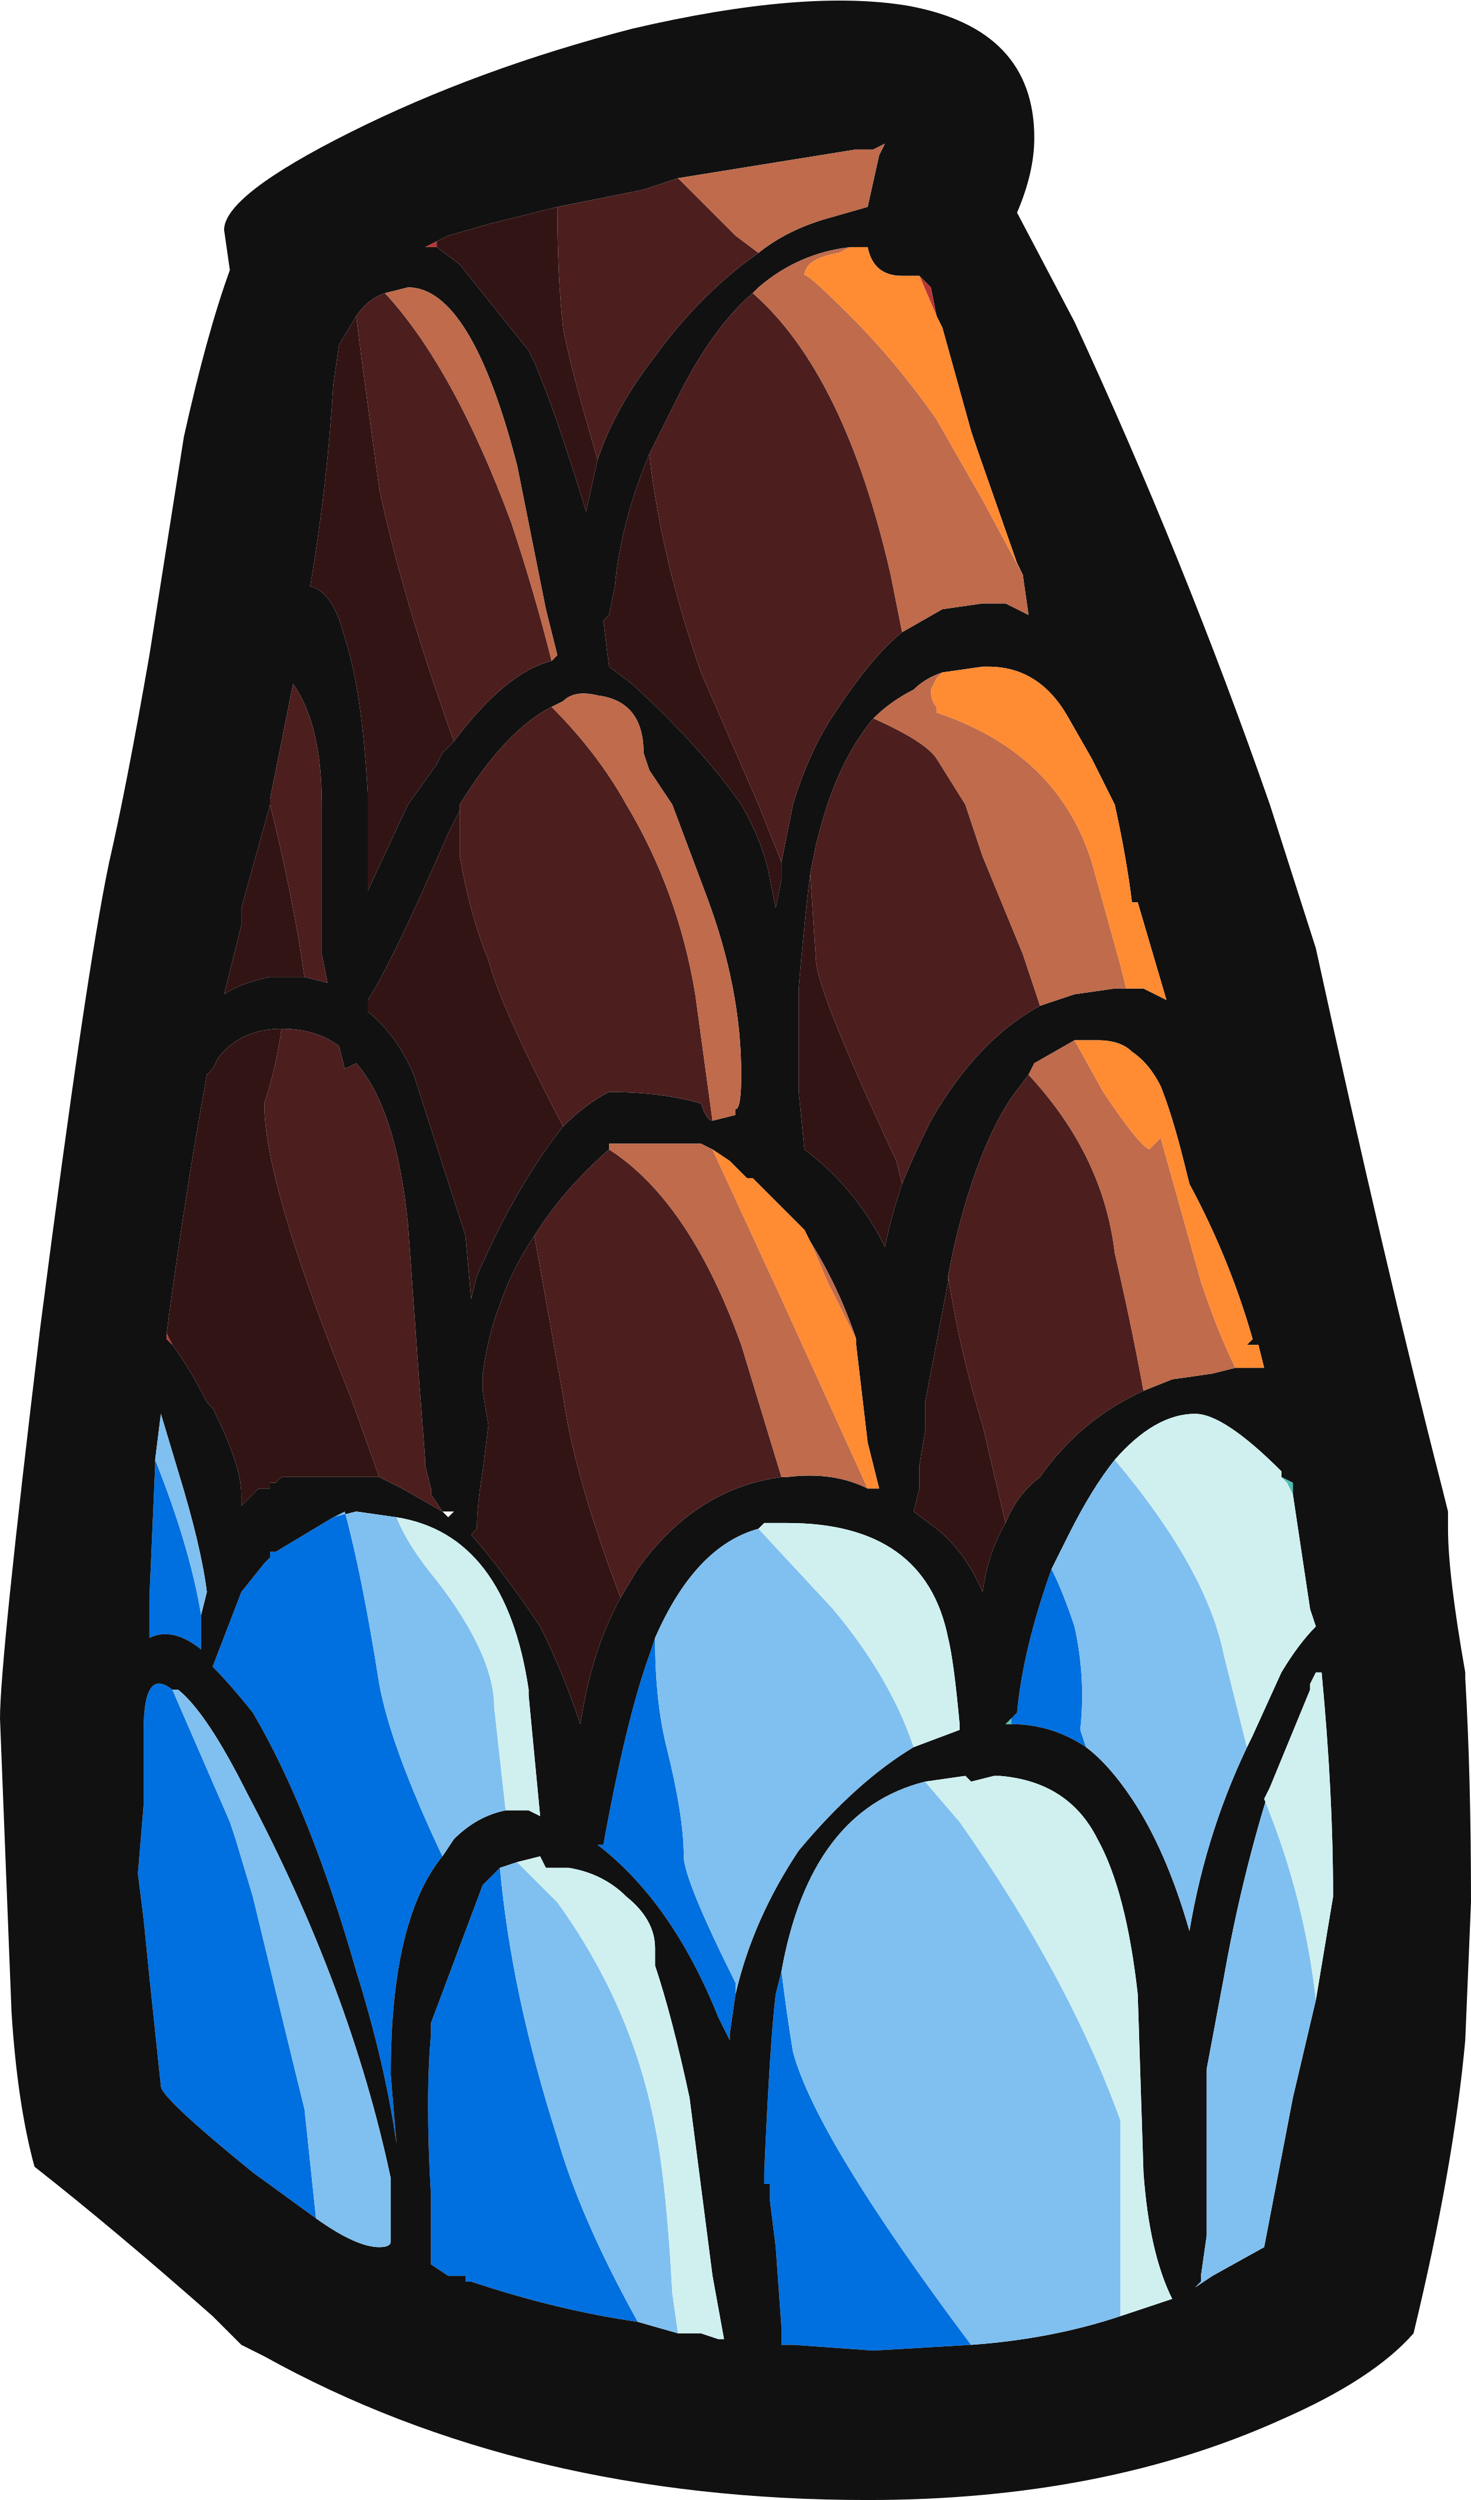 <?xml version="1.0" encoding="UTF-8" standalone="no"?>
<svg xmlns:ffdec="https://www.free-decompiler.com/flash" xmlns:xlink="http://www.w3.org/1999/xlink" ffdec:objectType="shape" height="21.75px" width="12.8px" xmlns="http://www.w3.org/2000/svg">
  <g transform="matrix(1.0, 0.0, 0.0, 1.0, 3.85, 9.3)">
    <path d="M2.55 8.05 L2.5 8.4 2.5 8.45 2.4 8.25 Q2.0 7.25 1.35 6.75 L1.4 6.75 Q1.6 5.65 1.8 5.1 L1.85 4.95 Q1.85 5.5 1.95 5.9 2.1 6.5 2.1 6.85 2.1 7.05 2.55 7.95 L2.55 8.05 M0.0 6.85 Q-0.45 7.4 -0.45 8.75 L-0.4 9.35 Q-0.5 8.65 -0.75 7.85 -1.15 6.45 -1.65 5.6 -1.85 5.35 -2.0 5.2 L-1.75 4.55 -1.55 4.3 -1.5 4.25 -1.5 4.2 -1.45 4.2 -0.95 3.9 -0.85 3.85 Q-0.7 4.4 -0.55 5.35 -0.45 5.9 0.0 6.85 M1.7 10.9 Q1.0 10.8 0.25 10.55 L0.2 10.55 0.2 10.5 0.05 10.5 -0.1 10.4 -0.1 9.8 Q-0.15 8.95 -0.1 8.4 L-0.1 8.3 0.35 7.1 0.5 6.95 Q0.6 8.05 1.0 9.3 1.2 10.0 1.7 10.9 M5.3 4.35 Q5.4 4.55 5.5 4.85 5.6 5.3 5.55 5.75 L5.6 5.9 Q5.3 5.7 4.95 5.7 L4.95 5.65 5.0 5.6 Q5.05 5.05 5.3 4.35 M4.6 11.1 L3.75 11.15 3.05 11.1 2.95 11.1 2.95 10.95 2.9 10.25 2.85 9.85 2.85 9.7 2.8 9.7 2.8 9.6 Q2.85 8.45 2.9 8.05 L2.95 7.85 Q3.0 8.25 3.05 8.55 3.25 9.3 4.6 11.1 M-2.5 3.4 Q-2.2 4.15 -2.1 4.75 L-2.1 5.05 Q-2.35 4.85 -2.55 4.95 L-2.55 4.6 -2.5 3.45 -2.5 3.4 M-1.1 10.0 L-1.65 9.6 Q-2.45 8.95 -2.45 8.85 L-2.55 7.9 -2.6 7.4 -2.65 7.0 -2.6 6.4 -2.6 5.75 Q-2.6 5.2 -2.35 5.4 L-1.85 6.55 -1.8 6.7 -1.65 7.2 Q-1.3 8.65 -1.2 9.05 L-1.1 10.0" fill="#0070e0" fill-rule="evenodd" stroke="none"/>
    <path d="M2.05 -7.75 L1.75 -7.65 1.0 -7.5 0.4 -7.35 0.05 -7.25 -0.05 -7.2 -0.15 -7.15 -0.05 -7.15 0.15 -7.0 0.75 -6.25 0.8 -6.15 0.9 -5.9 Q1.05 -5.5 1.25 -4.85 L1.35 -5.3 Q1.5 -5.75 1.85 -6.2 2.25 -6.75 2.75 -7.1 3.0 -7.3 3.35 -7.4 L3.7 -7.5 3.8 -7.95 3.85 -8.05 3.75 -8.0 3.6 -8.0 2.05 -7.75 M4.15 -6.9 L4.0 -6.9 Q3.75 -6.9 3.7 -7.15 L3.55 -7.15 Q3.1 -7.1 2.75 -6.8 L2.7 -6.75 Q2.35 -6.45 2.05 -5.85 L1.8 -5.35 Q1.55 -4.75 1.5 -4.2 L1.45 -3.95 1.4 -3.9 1.45 -3.5 1.65 -3.35 Q2.25 -2.8 2.6 -2.3 2.8 -1.95 2.85 -1.65 L2.9 -1.4 2.95 -1.65 2.95 -1.8 Q3.0 -2.05 3.05 -2.3 3.2 -2.8 3.45 -3.15 3.75 -3.6 4.0 -3.8 L4.35 -4.0 4.7 -4.05 4.9 -4.05 5.1 -3.95 5.05 -4.3 5.0 -4.4 4.65 -5.4 4.6 -5.55 4.35 -6.45 4.3 -6.55 4.25 -6.8 4.15 -6.9 M5.0 -7.45 L5.5 -6.5 Q6.45 -4.45 7.2 -2.3 L7.6 -1.05 Q8.2 1.7 8.7 3.65 L8.75 3.85 8.75 4.0 Q8.75 4.4 8.9 5.25 L8.9 5.3 Q8.95 6.15 8.95 7.25 L8.9 8.45 Q8.8 9.55 8.45 11.0 8.1 11.4 7.3 11.75 5.75 12.45 3.7 12.45 0.7 12.45 -1.55 11.2 L-1.75 11.1 -2.0 10.85 Q-2.85 10.1 -3.55 9.55 -3.7 9.0 -3.75 8.2 L-3.85 5.65 Q-3.85 5.15 -3.5 2.25 -3.1 -0.85 -2.9 -1.8 -2.75 -2.45 -2.55 -3.6 L-2.25 -5.5 Q-2.05 -6.4 -1.85 -6.95 L-1.9 -7.3 Q-1.9 -7.6 -0.8 -8.15 0.3 -8.7 1.65 -9.05 3.15 -9.4 4.05 -9.25 5.15 -9.05 5.15 -8.1 5.15 -7.8 5.0 -7.45 M0.95 -3.55 L1.0 -3.6 0.9 -4.0 0.65 -5.25 Q0.25 -6.8 -0.3 -6.8 L-0.5 -6.75 Q-0.65 -6.7 -0.75 -6.55 L-0.9 -6.3 -0.95 -5.95 Q-1.0 -5.1 -1.15 -4.2 -0.95 -4.15 -0.85 -3.75 -0.7 -3.3 -0.65 -2.4 L-0.65 -1.55 -0.3 -2.3 -0.05 -2.65 0.0 -2.75 0.1 -2.85 Q0.55 -3.45 0.95 -3.55 M2.35 0.45 L2.55 0.4 2.55 0.35 Q2.6 0.35 2.6 0.05 2.6 -0.7 2.3 -1.5 L2.0 -2.3 1.8 -2.6 1.75 -2.75 Q1.75 -3.2 1.35 -3.25 1.15 -3.3 1.05 -3.2 L0.95 -3.15 Q0.55 -2.95 0.15 -2.3 L0.15 -2.25 0.05 -2.05 Q-0.45 -0.9 -0.65 -0.6 L-0.65 -0.5 Q-0.4 -0.3 -0.25 0.05 L0.2 1.45 0.25 2.0 0.3 1.8 Q0.65 1.0 1.05 0.5 1.25 0.3 1.45 0.2 1.9 0.2 2.25 0.3 2.3 0.45 2.35 0.45 M6.05 -0.7 L6.1 -0.7 6.3 -0.6 6.05 -1.45 6.0 -1.45 Q5.95 -1.85 5.85 -2.3 L5.65 -2.7 5.45 -3.05 Q5.2 -3.5 4.75 -3.5 L4.7 -3.5 4.35 -3.45 Q4.2 -3.4 4.1 -3.3 3.9 -3.2 3.75 -3.05 3.5 -2.75 3.35 -2.3 3.3 -2.15 3.25 -1.95 L3.2 -1.7 Q3.15 -1.3 3.1 -0.7 L3.1 0.2 3.15 0.7 Q3.55 1.0 3.8 1.45 L3.85 1.55 Q3.9 1.3 4.0 1.0 4.1 0.75 4.25 0.45 4.65 -0.25 5.2 -0.55 L5.5 -0.65 5.85 -0.7 6.05 -0.7 M6.9 2.6 L7.15 2.6 7.1 2.4 7.0 2.4 7.05 2.35 Q6.85 1.65 6.5 1.0 L6.45 0.8 Q6.35 0.4 6.25 0.15 6.15 -0.05 6.0 -0.15 5.9 -0.25 5.7 -0.25 L5.5 -0.25 5.15 -0.05 5.1 0.05 4.95 0.25 Q4.65 0.7 4.45 1.55 L4.4 1.8 4.4 1.85 4.2 2.9 4.2 3.15 4.15 3.45 4.15 3.65 4.1 3.85 4.3 4.0 Q4.55 4.2 4.7 4.55 4.75 4.2 4.9 3.95 5.0 3.7 5.2 3.55 5.55 3.05 6.1 2.8 L6.35 2.7 6.7 2.65 6.9 2.6 M7.3 3.55 L7.3 3.5 Q6.8 3.0 6.55 3.0 6.2 3.0 5.85 3.4 5.65 3.65 5.45 4.05 L5.3 4.35 Q5.05 5.05 5.0 5.6 L4.95 5.65 4.9 5.7 4.95 5.7 Q5.3 5.7 5.6 5.9 5.8 6.05 6.0 6.35 6.3 6.8 6.5 7.5 6.65 6.6 7.05 5.8 L7.3 5.25 Q7.45 5.0 7.6 4.85 L7.55 4.7 7.4 3.7 7.35 3.6 7.3 3.55 M7.6 8.1 L7.75 7.2 Q7.75 6.3 7.65 5.25 L7.6 5.25 7.55 5.35 7.55 5.4 7.2 6.25 Q6.95 7.05 6.8 7.9 L6.65 8.7 6.65 10.15 6.6 10.5 6.6 10.55 6.55 10.6 6.7 10.5 7.15 10.25 7.4 8.95 7.6 8.1 M3.2 1.5 L3.15 1.4 2.7 0.95 2.65 0.95 2.5 0.8 2.35 0.7 2.25 0.65 1.45 0.65 1.45 0.7 Q1.05 1.05 0.8 1.45 0.6 1.75 0.5 2.05 0.4 2.3 0.35 2.65 L0.35 2.8 0.4 3.1 0.35 3.5 Q0.3 3.8 0.3 4.0 L0.25 4.05 Q0.55 4.4 0.85 4.85 1.05 5.25 1.2 5.7 1.3 5.05 1.55 4.6 L1.7 4.35 Q2.2 3.65 2.95 3.55 L3.0 3.55 Q3.4 3.5 3.7 3.65 L3.8 3.65 Q3.75 3.45 3.7 3.25 L3.6 2.4 3.6 2.35 Q3.45 1.9 3.2 1.5 M4.1 5.9 L4.5 5.75 4.5 5.7 Q4.45 5.15 4.4 4.95 4.2 3.95 3.0 3.95 L2.8 3.95 2.75 4.0 Q2.2 4.15 1.85 4.95 L1.8 5.1 Q1.6 5.65 1.4 6.75 L1.35 6.75 Q2.0 7.25 2.4 8.25 L2.5 8.45 2.5 8.4 2.55 8.05 Q2.7 7.4 3.1 6.8 3.6 6.2 4.1 5.9 M0.1 3.85 L0.0 3.85 0.05 3.9 0.1 3.85 M0.55 6.45 Q0.65 6.45 0.75 6.45 L0.85 6.5 0.75 5.45 0.75 5.4 Q0.55 4.05 -0.4 3.9 L-0.75 3.85 -0.95 3.9 -1.45 4.2 -1.5 4.2 -1.5 4.25 -1.55 4.3 -1.75 4.55 -2.0 5.2 Q-1.85 5.35 -1.65 5.6 -1.15 6.45 -0.75 7.85 -0.5 8.65 -0.4 9.35 L-0.45 8.75 Q-0.45 7.4 0.0 6.85 L0.1 6.7 Q0.3 6.5 0.55 6.45 M0.65 6.9 L0.5 6.95 0.35 7.1 -0.1 8.3 -0.1 8.4 Q-0.15 8.95 -0.1 9.8 L-0.1 10.4 0.05 10.5 0.2 10.5 0.2 10.55 0.25 10.55 Q1.0 10.8 1.7 10.9 L2.05 11.0 2.25 11.0 2.4 11.05 2.45 11.05 2.35 10.5 2.15 8.95 Q2.0 8.25 1.85 7.8 L1.85 7.65 Q1.85 7.4 1.6 7.2 1.4 7.0 1.1 6.95 L0.9 6.95 0.85 6.85 0.65 6.9 M5.9 10.85 L6.35 10.7 Q6.15 10.3 6.1 9.6 L6.05 8.05 Q5.95 7.15 5.7 6.7 5.45 6.2 4.85 6.15 L4.8 6.15 4.6 6.2 4.55 6.15 4.2 6.2 Q3.2 6.45 2.95 7.85 L2.9 8.05 Q2.85 8.45 2.8 9.6 L2.8 9.7 2.85 9.7 2.85 9.85 2.9 10.25 2.95 10.95 2.95 11.1 3.05 11.1 3.75 11.15 4.6 11.1 Q5.3 11.05 5.9 10.85 M-1.2 -0.8 L-1.0 -0.75 -1.05 -1.0 -1.05 -2.3 Q-1.05 -3.0 -1.3 -3.35 L-1.5 -2.35 -1.5 -2.3 -1.75 -1.4 -1.75 -1.25 -1.9 -0.65 Q-1.75 -0.75 -1.5 -0.8 L-1.2 -0.8 M-0.55 3.55 Q-0.45 3.6 -0.35 3.65 L0.0 3.85 -0.1 3.7 -0.1 3.65 -0.15 3.45 -0.15 3.4 -0.2 2.75 -0.3 1.35 Q-0.4 0.35 -0.75 -0.05 L-0.85 0.0 -0.9 -0.2 Q-1.1 -0.35 -1.4 -0.35 -1.75 -0.35 -1.95 -0.1 L-2.0 0.0 -2.05 0.05 Q-2.25 1.15 -2.4 2.3 L-2.4 2.35 -2.35 2.4 Q-2.2 2.6 -2.05 2.9 L-2.0 2.95 Q-1.75 3.45 -1.75 3.7 L-1.75 3.8 -1.6 3.65 -1.5 3.65 -1.5 3.6 -1.45 3.6 -1.4 3.55 -0.55 3.55 M-2.1 4.75 L-2.05 4.55 Q-2.1 4.15 -2.3 3.5 L-2.45 3.0 -2.5 3.4 -2.5 3.45 -2.55 4.6 -2.55 4.95 Q-2.35 4.85 -2.1 5.05 L-2.1 4.75 M-1.1 10.0 Q-0.75 10.25 -0.55 10.25 -0.45 10.25 -0.45 10.2 L-0.45 9.65 Q-0.8 8.0 -1.7 6.3 -2.05 5.6 -2.3 5.4 L-2.35 5.4 Q-2.6 5.2 -2.6 5.75 L-2.6 6.4 -2.65 7.0 -2.6 7.4 -2.55 7.9 -2.45 8.85 Q-2.45 8.95 -1.65 9.6 L-1.1 10.0" fill="#111111" fill-rule="evenodd" stroke="none"/>
    <path d="M5.85 3.4 Q6.65 4.35 6.8 5.1 L7.0 5.9 7.05 5.8 Q6.65 6.6 6.5 7.5 6.3 6.8 6.0 6.35 5.8 6.05 5.6 5.9 L5.55 5.75 Q5.6 5.3 5.5 4.85 5.4 4.55 5.3 4.35 L5.45 4.05 Q5.65 3.65 5.85 3.4 M7.2 6.25 L7.15 6.35 Q7.5 7.2 7.6 8.1 L7.4 8.95 7.15 10.25 6.7 10.5 6.55 10.6 6.6 10.55 6.6 10.5 6.65 10.15 6.65 8.7 6.8 7.9 Q6.95 7.05 7.2 6.25 M2.75 4.0 L3.4 4.7 Q3.9 5.3 4.1 5.9 3.6 6.2 3.1 6.8 2.7 7.4 2.55 8.05 L2.55 7.95 Q2.1 7.05 2.1 6.85 2.1 6.5 1.95 5.9 1.85 5.5 1.85 4.95 2.2 4.15 2.75 4.0 M-0.4 3.9 Q-0.3 4.15 -0.05 4.45 0.45 5.1 0.45 5.55 L0.55 6.45 Q0.3 6.5 0.1 6.7 L0.0 6.85 Q-0.45 5.9 -0.55 5.35 -0.7 4.4 -0.85 3.85 L-0.95 3.9 -0.75 3.85 -0.4 3.9 M0.5 6.95 L0.65 6.9 1.0 7.25 Q1.65 8.15 1.85 9.2 1.95 9.7 2.0 10.65 L2.05 11.0 1.7 10.9 Q1.2 10.0 1.0 9.3 0.6 8.05 0.5 6.95 M4.2 6.2 L4.5 6.55 Q5.45 7.9 5.9 9.15 L5.9 10.85 Q5.3 11.05 4.6 11.1 3.25 9.3 3.05 8.55 3.0 8.25 2.95 7.85 3.2 6.45 4.2 6.2 M-2.1 4.75 Q-2.2 4.15 -2.5 3.4 L-2.45 3.0 -2.3 3.5 Q-2.1 4.15 -2.05 4.55 L-2.1 4.75 M-2.35 5.4 L-2.3 5.4 Q-2.05 5.6 -1.7 6.3 -0.8 8.0 -0.45 9.65 L-0.45 10.2 Q-0.45 10.25 -0.55 10.25 -0.75 10.25 -1.1 10.0 L-1.2 9.05 Q-1.3 8.65 -1.65 7.2 L-1.8 6.7 -1.85 6.55 -2.35 5.4" fill="#80c0f0" fill-rule="evenodd" stroke="none"/>
    <path d="M5.85 3.4 Q6.2 3.0 6.55 3.0 6.8 3.0 7.3 3.5 L7.3 3.55 7.4 3.6 7.4 3.7 7.55 4.7 7.6 4.85 Q7.45 5.0 7.3 5.25 L7.05 5.8 7.0 5.9 6.8 5.1 Q6.65 4.35 5.85 3.4 M7.2 6.25 L7.55 5.4 7.55 5.35 7.6 5.25 7.65 5.25 Q7.75 6.3 7.75 7.2 L7.6 8.1 Q7.5 7.2 7.15 6.35 L7.2 6.25 M2.75 4.0 L2.8 3.95 3.0 3.95 Q4.2 3.95 4.4 4.95 4.45 5.15 4.5 5.7 L4.5 5.75 4.1 5.9 Q3.9 5.3 3.4 4.7 L2.75 4.0 M-0.4 3.9 Q0.55 4.05 0.75 5.4 L0.75 5.45 0.85 6.5 0.75 6.45 Q0.65 6.45 0.55 6.45 L0.45 5.55 Q0.45 5.1 -0.05 4.45 -0.3 4.15 -0.4 3.9 M0.65 6.9 L0.85 6.85 0.9 6.95 1.1 6.95 Q1.4 7.0 1.6 7.2 1.85 7.4 1.85 7.65 L1.85 7.8 Q2.0 8.25 2.15 8.95 L2.35 10.5 2.45 11.05 2.4 11.05 2.25 11.0 2.05 11.0 2.0 10.65 Q1.95 9.7 1.85 9.2 1.65 8.15 1.0 7.25 L0.65 6.9 M4.2 6.2 L4.55 6.15 4.6 6.2 4.8 6.15 4.85 6.15 Q5.45 6.2 5.7 6.7 5.95 7.15 6.05 8.05 L6.1 9.6 Q6.15 10.3 6.35 10.7 L5.9 10.85 5.9 9.15 Q5.45 7.9 4.5 6.55 L4.2 6.2" fill="#d0f0f0" fill-rule="evenodd" stroke="none"/>
    <path d="M-0.05 -7.2 L-0.05 -7.15 -0.15 -7.15 -0.05 -7.2 M4.3 -6.55 L4.15 -6.9 4.25 -6.8 4.3 -6.55 M-2.35 2.4 L-2.4 2.35 -2.4 2.3 -2.35 2.4" fill="#b83636" fill-rule="evenodd" stroke="none"/>
    <path d="M7.4 3.7 L7.4 3.6 7.3 3.55 7.35 3.6 7.4 3.7 M4.95 5.65 L4.95 5.7 4.9 5.7 4.95 5.65" fill="#52bcb2" fill-rule="evenodd" stroke="none"/>
    <path d="M1.0 -7.5 Q1.0 -6.9 1.05 -6.45 1.1 -6.15 1.35 -5.3 L1.25 -4.85 Q1.05 -5.5 0.9 -5.9 L0.8 -6.15 0.75 -6.25 0.15 -7.0 -0.05 -7.15 -0.05 -7.2 0.05 -7.25 0.4 -7.35 1.0 -7.5 M1.8 -5.35 Q1.9 -4.45 2.25 -3.45 L2.75 -2.3 2.95 -1.8 2.95 -1.65 2.9 -1.4 2.85 -1.65 Q2.8 -1.95 2.6 -2.3 2.25 -2.8 1.65 -3.35 L1.45 -3.5 1.4 -3.9 1.45 -3.95 1.5 -4.2 Q1.55 -4.75 1.8 -5.35 M0.1 -2.85 L0.0 -2.75 -0.05 -2.65 -0.3 -2.3 -0.65 -1.55 -0.65 -2.4 Q-0.7 -3.3 -0.85 -3.75 -0.95 -4.15 -1.15 -4.2 -1.0 -5.1 -0.95 -5.95 L-0.9 -6.3 -0.75 -6.55 -0.7 -6.15 -0.55 -5.05 Q-0.35 -4.1 0.1 -2.85 M1.05 0.5 Q0.65 1.0 0.3 1.8 L0.25 2.0 0.2 1.45 -0.25 0.05 Q-0.4 -0.3 -0.65 -0.5 L-0.65 -0.6 Q-0.45 -0.9 0.05 -2.05 L0.15 -2.25 0.15 -1.85 Q0.25 -1.3 0.4 -0.95 0.5 -0.55 1.05 0.5 M4.0 1.0 Q3.9 1.3 3.85 1.55 L3.8 1.45 Q3.55 1.0 3.15 0.7 L3.1 0.2 3.1 -0.7 Q3.15 -1.3 3.2 -1.7 L3.25 -0.95 Q3.25 -0.7 3.95 0.8 L4.0 1.0 M4.9 3.95 Q4.75 4.2 4.7 4.55 4.55 4.2 4.3 4.0 L4.1 3.85 4.15 3.65 4.15 3.45 4.2 3.15 4.2 2.9 4.4 1.85 4.4 1.8 Q4.5 2.45 4.7 3.1 L4.9 3.95 M1.55 4.6 Q1.3 5.05 1.2 5.7 1.05 5.25 0.85 4.85 0.55 4.4 0.25 4.05 L0.3 4.0 Q0.3 3.8 0.35 3.5 L0.4 3.1 0.35 2.8 0.35 2.65 Q0.4 2.3 0.5 2.05 0.6 1.75 0.8 1.45 L1.05 2.85 Q1.15 3.55 1.55 4.6 M-1.5 -2.35 L-1.5 -2.3 Q-1.3 -1.5 -1.2 -0.8 L-1.5 -0.8 Q-1.75 -0.75 -1.9 -0.65 L-1.75 -1.25 -1.75 -1.4 -1.5 -2.3 -1.5 -2.35 M-1.4 -0.35 Q-1.45 0.0 -1.55 0.3 -1.55 1.0 -0.8 2.85 L-0.55 3.55 -1.4 3.55 -1.45 3.6 -1.5 3.6 -1.5 3.65 -1.6 3.65 -1.75 3.8 -1.75 3.7 Q-1.75 3.45 -2.0 2.95 L-2.05 2.9 Q-2.2 2.6 -2.35 2.4 L-2.4 2.3 Q-2.25 1.15 -2.05 0.05 L-2.0 0.0 -1.95 -0.1 Q-1.75 -0.35 -1.4 -0.35" fill="#331414" fill-rule="evenodd" stroke="none"/>
    <path d="M1.0 -7.5 L1.75 -7.65 2.05 -7.75 2.55 -7.25 2.75 -7.1 Q2.25 -6.75 1.85 -6.2 1.5 -5.75 1.35 -5.3 1.1 -6.15 1.05 -6.45 1.0 -6.9 1.0 -7.5 M2.7 -6.75 Q3.5 -6.05 3.9 -4.3 L4.0 -3.8 Q3.75 -3.6 3.45 -3.15 3.2 -2.8 3.05 -2.3 3.0 -2.05 2.95 -1.8 L2.75 -2.3 2.25 -3.45 Q1.9 -4.45 1.8 -5.35 L2.05 -5.85 Q2.35 -6.45 2.7 -6.75 M-0.5 -6.75 Q0.1 -6.1 0.6 -4.75 0.8 -4.15 0.95 -3.55 0.55 -3.45 0.1 -2.85 -0.35 -4.1 -0.55 -5.05 L-0.7 -6.15 -0.75 -6.55 Q-0.65 -6.7 -0.5 -6.75 M2.35 0.45 Q2.3 0.45 2.25 0.3 1.9 0.2 1.45 0.2 1.25 0.3 1.05 0.5 0.5 -0.55 0.4 -0.95 0.25 -1.3 0.15 -1.85 L0.15 -2.25 0.15 -2.3 Q0.55 -2.95 0.95 -3.15 1.35 -2.75 1.6 -2.3 2.05 -1.55 2.2 -0.65 L2.35 0.45 M5.2 -0.55 Q4.65 -0.25 4.25 0.45 4.1 0.75 4.0 1.0 L3.95 0.8 Q3.25 -0.7 3.25 -0.95 L3.2 -1.7 3.25 -1.95 Q3.3 -2.15 3.35 -2.3 3.5 -2.75 3.75 -3.05 4.2 -2.85 4.3 -2.7 L4.55 -2.3 4.7 -1.85 5.05 -1.0 5.2 -0.55 M6.1 2.8 Q5.55 3.05 5.2 3.55 5.0 3.7 4.9 3.95 L4.7 3.1 Q4.5 2.45 4.4 1.8 L4.45 1.55 Q4.65 0.7 4.95 0.25 L5.1 0.05 Q5.75 0.75 5.85 1.6 6.0 2.25 6.1 2.8 M1.45 0.7 Q2.15 1.15 2.6 2.4 L2.95 3.55 Q2.2 3.65 1.7 4.35 L1.55 4.6 Q1.15 3.55 1.05 2.85 L0.8 1.45 Q1.05 1.05 1.45 0.7 M-1.5 -2.35 L-1.3 -3.35 Q-1.05 -3.0 -1.05 -2.3 L-1.05 -1.0 -1.0 -0.75 -1.2 -0.8 Q-1.3 -1.5 -1.5 -2.3 L-1.5 -2.35 M-1.4 -0.35 Q-1.1 -0.35 -0.9 -0.2 L-0.85 0.0 -0.75 -0.05 Q-0.4 0.35 -0.3 1.35 L-0.2 2.75 -0.15 3.4 -0.15 3.45 -0.1 3.65 -0.1 3.7 0.0 3.85 -0.35 3.65 Q-0.45 3.6 -0.55 3.55 L-0.8 2.85 Q-1.55 1.0 -1.55 0.3 -1.45 0.0 -1.4 -0.35" fill="#4d1e1e" fill-rule="evenodd" stroke="none"/>
    <path d="M2.75 -7.1 L2.55 -7.25 2.05 -7.75 3.6 -8.0 3.75 -8.0 3.85 -8.05 3.8 -7.95 3.7 -7.5 3.35 -7.4 Q3.0 -7.3 2.75 -7.1 M3.55 -7.15 L3.45 -7.1 Q3.15 -7.05 3.15 -6.9 3.15 -6.95 3.55 -6.55 3.95 -6.15 4.3 -5.65 L4.7 -4.95 5.05 -4.3 5.1 -3.95 4.9 -4.05 4.7 -4.05 4.35 -4.0 4.0 -3.8 3.9 -4.3 Q3.5 -6.05 2.7 -6.75 L2.75 -6.8 Q3.1 -7.1 3.55 -7.15 M-0.5 -6.75 L-0.3 -6.8 Q0.25 -6.8 0.65 -5.25 L0.9 -4.0 1.0 -3.6 0.95 -3.55 Q0.8 -4.15 0.6 -4.75 0.1 -6.1 -0.5 -6.75 M0.95 -3.15 L1.05 -3.2 Q1.15 -3.3 1.35 -3.25 1.75 -3.2 1.75 -2.75 L1.8 -2.6 2.0 -2.3 2.3 -1.5 Q2.6 -0.7 2.6 0.05 2.6 0.35 2.55 0.35 L2.55 0.4 2.35 0.45 2.2 -0.65 Q2.05 -1.55 1.6 -2.3 1.35 -2.75 0.95 -3.15 M4.35 -3.45 L4.3 -3.4 4.25 -3.3 Q4.25 -3.2 4.3 -3.15 L4.3 -3.1 Q5.35 -2.75 5.65 -1.8 L5.9 -0.9 5.95 -0.7 6.05 -0.7 5.85 -0.7 5.5 -0.65 5.2 -0.55 5.05 -1.0 4.7 -1.85 4.55 -2.3 4.3 -2.7 Q4.2 -2.85 3.75 -3.05 3.9 -3.2 4.1 -3.3 4.2 -3.4 4.35 -3.45 M5.5 -0.25 L5.75 0.2 Q6.05 0.65 6.15 0.7 L6.25 0.6 6.6 1.85 Q6.75 2.3 6.9 2.6 L6.7 2.65 6.35 2.7 6.1 2.8 Q6.0 2.25 5.85 1.6 5.75 0.75 5.1 0.05 L5.15 -0.05 5.5 -0.25 M2.35 0.7 L2.95 2.0 3.7 3.65 Q3.4 3.5 3.0 3.55 L2.95 3.55 2.6 2.4 Q2.15 1.15 1.45 0.7 L1.45 0.65 2.25 0.65 2.35 0.7 M3.6 2.35 L3.35 1.85 3.2 1.5 Q3.45 1.9 3.6 2.35" fill="#bf6b4c" fill-rule="evenodd" stroke="none"/>
    <path d="M3.55 -7.15 L3.7 -7.15 Q3.75 -6.9 4.0 -6.9 L4.15 -6.9 4.3 -6.55 4.35 -6.45 4.6 -5.55 4.65 -5.4 5.0 -4.4 5.05 -4.3 4.7 -4.95 4.3 -5.65 Q3.95 -6.15 3.55 -6.55 3.15 -6.95 3.15 -6.9 3.15 -7.05 3.45 -7.1 L3.55 -7.15 M4.35 -3.45 L4.7 -3.5 4.75 -3.5 Q5.2 -3.5 5.45 -3.05 L5.65 -2.7 5.85 -2.3 Q5.95 -1.85 6.0 -1.45 L6.05 -1.45 6.3 -0.6 6.1 -0.7 6.05 -0.7 5.95 -0.7 5.9 -0.9 5.65 -1.8 Q5.35 -2.75 4.3 -3.1 L4.3 -3.15 Q4.25 -3.2 4.25 -3.3 L4.3 -3.4 4.35 -3.45 M5.5 -0.25 L5.7 -0.25 Q5.9 -0.25 6.0 -0.15 6.15 -0.05 6.25 0.15 6.35 0.4 6.45 0.8 L6.5 1.0 Q6.85 1.65 7.05 2.35 L7.0 2.4 7.1 2.4 7.15 2.6 6.9 2.6 Q6.75 2.3 6.6 1.85 L6.25 0.6 6.15 0.7 Q6.05 0.65 5.75 0.2 L5.5 -0.25 M2.35 0.7 L2.5 0.8 2.65 0.95 2.7 0.95 3.15 1.4 3.2 1.5 3.35 1.85 3.6 2.35 3.6 2.4 3.7 3.25 Q3.75 3.45 3.8 3.65 L3.7 3.65 2.95 2.0 2.35 0.7" fill="#ff8b33" fill-rule="evenodd" stroke="none"/>
  </g>
</svg>
